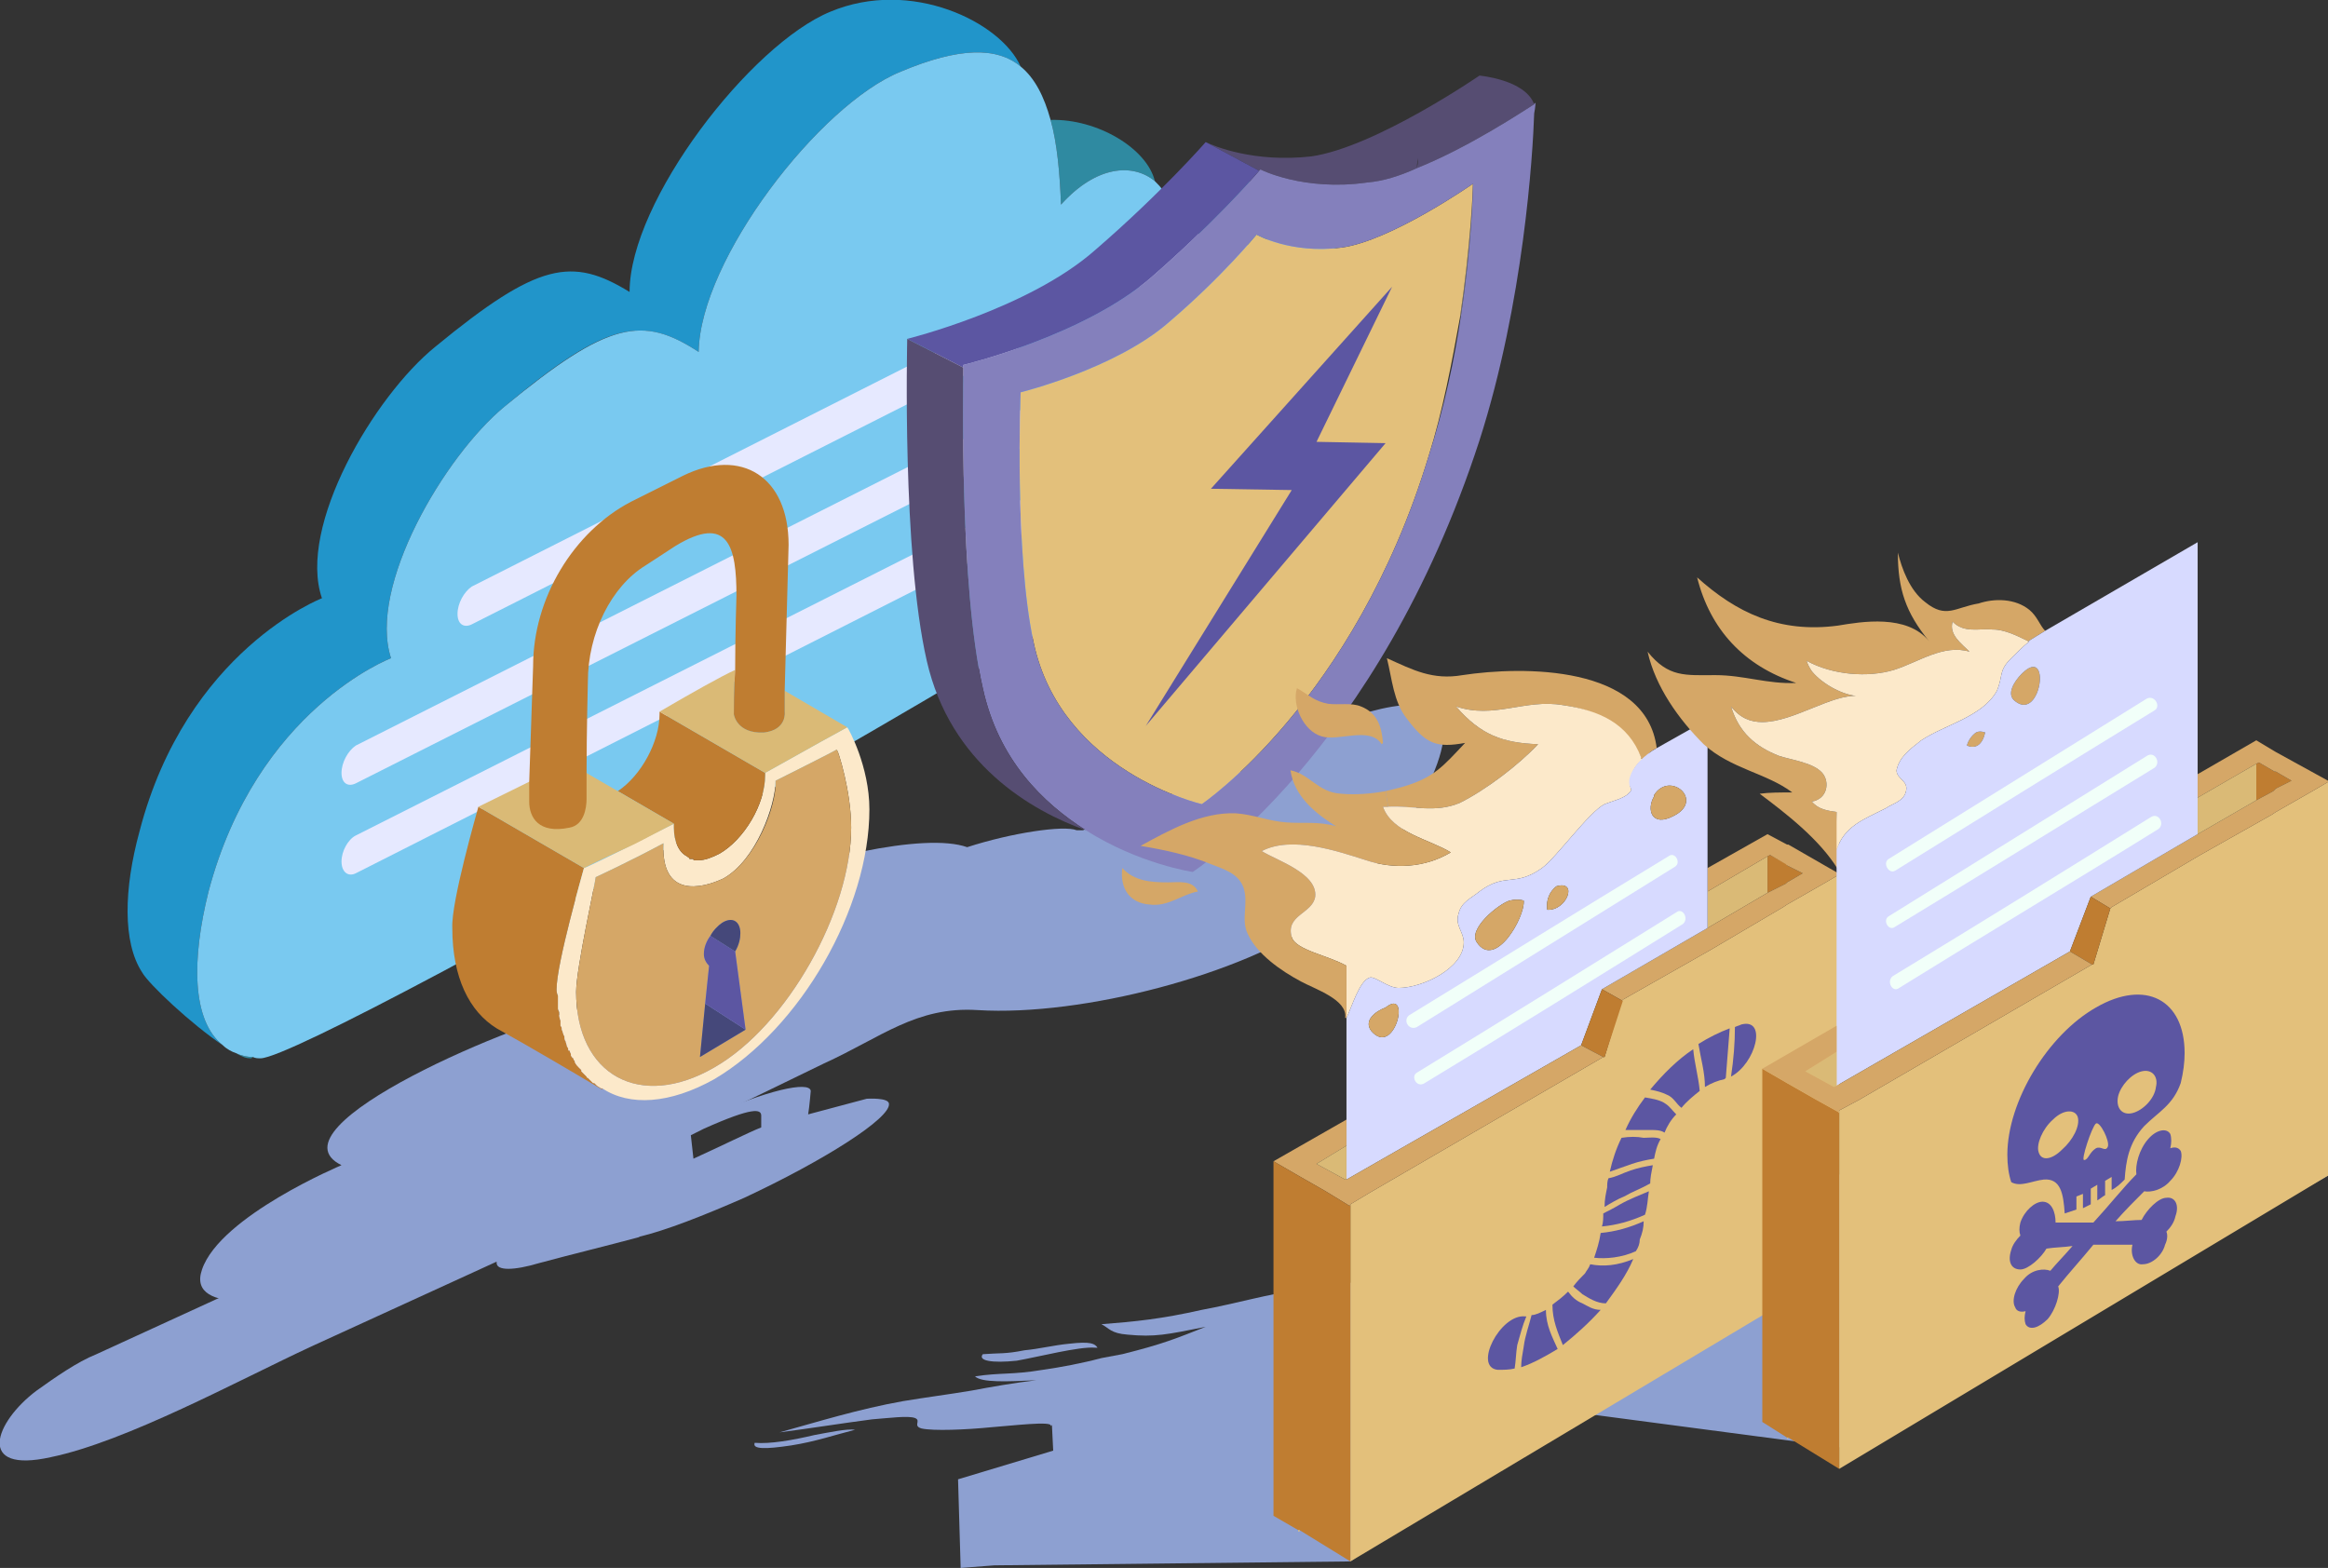 <?xml version="1.0" encoding="UTF-8"?>
<!DOCTYPE svg PUBLIC "-//W3C//DTD SVG 1.1//EN" "http://www.w3.org/Graphics/SVG/1.1/DTD/svg11.dtd">
<!-- Creator: CorelDRAW X7 -->
<svg xmlns="http://www.w3.org/2000/svg" xml:space="preserve" width="100%" height="100%" version="1.1" style="shape-rendering:geometricPrecision; text-rendering:geometricPrecision; image-rendering:optimizeQuality; fill-rule:evenodd; clip-rule:evenodd"
viewBox="0 0 1786 1203"
 xmlns:xlink="http://www.w3.org/1999/xlink">
 <rect x="0" y="0" width="1786" height="1203" fill="#333333" stroke="none"/>
 <defs>
  <style type="text/css">
   <![CDATA[
    .fil20 {fill:#DABA76}
    .fil10 {fill:#D5A767;fill-rule:nonzero}
    .fil13 {fill:#DABA76;fill-rule:nonzero}
    .fil0 {fill:#8DA0D1;fill-rule:nonzero}
    .fil2 {fill:#2195CA;fill-rule:nonzero}
    .fil1 {fill:#2F8AA1;fill-rule:nonzero}
    .fil19 {fill:#45487A;fill-rule:nonzero}
    .fil7 {fill:#564D72;fill-rule:nonzero}
    .fil9 {fill:#5C56A2;fill-rule:nonzero}
    .fil5 {fill:#6E6E6E;fill-rule:nonzero}
    .fil3 {fill:#79C9F0;fill-rule:nonzero}
    .fil8 {fill:#8480BC;fill-rule:nonzero}
    .fil17 {fill:#A8A8A8;fill-rule:nonzero}
    .fil12 {fill:#BF7D31;fill-rule:nonzero}
    .fil14 {fill:#D7DAFF;fill-rule:nonzero}
    .fil6 {fill:#E3C07B;fill-rule:nonzero}
    .fil4 {fill:#E6E9FF;fill-rule:nonzero}
    .fil16 {fill:#F1FFF9;fill-rule:nonzero}
    .fil15 {fill:#F6C96B;fill-rule:nonzero}
    .fil18 {fill:#FCA30B;fill-rule:nonzero}
    .fil11 {fill:#FCE9CA;fill-rule:nonzero}
   ]]>
  </style>
 </defs>
 <g id="Layer_x0020_1">
  <g id="_2098584384960">
   <path class="fil0" d="M1051 546c0,0 -67,36 -113,51 -42,15 -74,21 -79,22l-1 0c0,0 -10,7 -27,18 -2,0 -3,0 -5,0l0 0c-10,-4 -50,2 -84,13 -65,-23 -345,79 -290,123 -50,8 -249,92 -190,121 0,0 -93,39 -107,80 -13,37 67,22 85,18 26,-5 50,-15 77,-27 67,-30 192,-89 315,-149 44,-20 71,-44 118,-41 81,5 204,-28 261,-69 33,-25 64,-63 82,-98 33,-66 6,-75 -42,-62z"/>
   <path class="fil1" d="M192 812c1,0 1,0 2,-1 -4,0 -9,-1 -13,-3 5,3 8,4 11,4z"/>
   <path class="fil1" d="M894 220c44,-29 96,-51 129,-30 5,3 9,8 11,14 0,0 0,0 0,0 -2,-13 -56,-55 -65,-60 -20,-13 -48,-9 -77,2 12,16 15,43 2,74z"/>
   <path class="fil1" d="M886 139l0 0c-6,-25 -44,-48 -80,-47 5,18 7,40 8,65 27,-30 55,-32 72,-18z"/>
   <path class="fil2" d="M160 684c37,-140 140,-179 140,-179 -18,-55 41,-155 87,-193 79,-66 106,-70 149,-42 1,-71 93,-190 155,-215 45,-19 74,-19 92,-4 0,0 0,0 0,0 -15,-34 -84,-68 -146,-42 -61,25 -154,145 -154,215 -44,-27 -70,-23 -149,42 -47,38 -106,138 -87,193 0,0 -104,40 -140,179 -12,44 -13,85 2,108 5,9 38,40 62,56 -24,-19 -24,-66 -11,-118z"/>
   <path class="fil3" d="M1034 204c-2,-6 -6,-11 -11,-14 -33,-21 -85,1 -129,30 13,-31 10,-58 -2,-74 -1,-2 -4,-5 -6,-7 -17,-14 -45,-12 -72,18 -1,-25 -3,-47 -8,-65 -5,-18 -12,-32 -23,-41 -18,-15 -47,-15 -92,4 -62,25 -154,144 -155,215 -43,-28 -69,-24 -149,42 -46,38 -105,138 -87,193 0,0 -103,39 -140,179 -13,52 -13,99 11,118 3,3 7,5 10,6 4,2 9,3 13,3 2,1 4,1 6,1 42,-1 762,-411 804,-463 32,-38 47,-111 30,-145z"/>
   <path class="fil4" d="M831 305c0,8 -5,17 -11,20l-547 276c-6,3 -11,0 -11,-8 0,-8 5,-17 11,-21l547 -276c6,-3 11,1 11,9z"/>
   <path class="fil4" d="M920 183c0,8 -5,17 -12,20l-546 276c-6,3 -11,0 -11,-8 0,-8 5,-17 11,-21l546 -276c7,-3 12,1 12,9z"/>
   <path class="fil4" d="M831 373c0,8 -5,17 -11,20l-547 277c-6,3 -11,-1 -11,-9 0,-8 5,-17 11,-20l547 -276c6,-4 11,0 11,8z"/>
   <path class="fil5" d="M1120 244c8,-54 10,-97 10,-102 0,5 -1,46 -9,99 0,1 -1,2 -1,3z"/>
   <path class="fil6" d="M922 617c0,0 -108,-25 -129,-124 -15,-69 -10,-192 -10,-192 0,0 73,-18 114,-54 41,-35 67,-67 67,-67 0,0 26,15 65,10 38,-5 101,-49 101,-49 0,0 0,0 0,1 0,5 -2,48 -10,102 -6,33 -13,71 -24,106 -57,188 -174,267 -174,267z"/>
   <path class="fil7" d="M925 109c6,3 37,16 81,11 49,-7 129,-62 129,-62 0,0 35,3 42,22 -8,5 -50,33 -90,49 1,-4 1,-7 1,-8 0,1 -1,4 -1,8 -13,6 -26,10 -38,11 -49,7 -82,-10 -82,-10 0,0 0,0 -1,1l-41 -22z"/>
   <path class="fil8" d="M739 282c0,-1 0,-2 0,-2 0,0 92,-22 144,-67 46,-40 78,-76 83,-82 1,-1 1,-1 1,-1 0,0 33,17 82,10 12,-1 25,-5 38,-11 0,0 0,0 0,0 40,-16 82,-44 90,-49 0,-1 1,-1 1,-1 0,0 0,3 -1,8 0,0 0,0 0,0 -1,31 -8,145 -42,251 -78,240 -220,331 -220,331 0,0 -41,-6 -82,-32 -33,-21 -67,-54 -79,-109 -18,-79 -15,-229 -15,-246zm54 211c21,99 129,124 129,124 0,0 117,-79 174,-267 12,-37 20,-75 25,-109 8,-53 9,-94 9,-99 0,-1 0,-1 0,-1 0,0 -63,44 -101,49 -39,5 -65,-10 -65,-10 0,0 -26,32 -67,67 -41,36 -114,54 -114,54 0,0 -5,123 10,192z"/>
   <path class="fil9" d="M925 109l41 22c-5,6 -37,42 -83,82 -52,45 -144,67 -144,67 0,0 0,1 0,2l-43 -22 0 0c0,0 93,-23 144,-68 51,-44 85,-83 85,-83l0 0z"/>
   <path class="fil7" d="M833 637c-42,-15 -104,-51 -122,-130 -19,-83 -15,-243 -15,-247l43 22c0,17 -3,167 15,246 12,55 46,88 79,109z"/>
   <polygon class="fil9" points="1068,220 929,375 991,376 879,557 1063,340 1010,339 "/>
   <path class="fil10" d="M1271 574c-6,3 -7,5 -11,10 -10,-26 -33,-39 -61,-43 -29,-5 -53,11 -82,1 19,22 36,28 63,29 -15,16 -40,35 -60,45 -19,8 -36,2 -55,3l-2 -12c4,-1 8,-2 12,-3 25,-7 32,-16 49,-34 -22,4 -30,1 -45,-19 -10,-13 -11,-30 -15,-46 20,9 35,17 58,13 46,-7 141,-8 149,56z"/>
   <path class="fil11" d="M1033 710l0 0 84 -48 -84 48zm80 -56c-16,-10 -45,-15 -52,-35 2,0 3,0 4,0 19,-1 36,5 55,-3 20,-10 45,-29 60,-45 -27,-1 -44,-7 -63,-29 29,10 53,-6 82,-1 28,4 50,14 60,40l0 0c0,1 0,1 1,2 -5,4 -8,8 -9,16 -2,8 4,5 -3,11 -4,3 -12,5 -17,7 -12,6 -37,41 -48,49 -21,15 -28,3 -48,18 -6,5 -14,8 -16,17 -3,9 4,14 4,22 0,20 -32,35 -50,35 -8,0 -18,-9 -22,-8 -8,2 -14,23 -18,31l0 -40 0 0c-14,-8 -39,-12 -42,-22 -5,-17 16,-18 18,-31 2,-18 -30,-28 -41,-35 23,-12 58,0 80,7 21,7 45,6 65,-6z"/>
   <path class="fil0" d="M780 1044c17,-3 48,-11 60,-10l2 0c-2,-3 -5,-5 -22,-3 -11,1 -23,4 -34,5 -15,3 -19,2 -32,3 -4,5 7,7 26,5z"/>
   <path class="fil0" d="M625 1101c-17,4 -34,7 -46,6 -2,5 8,5 28,2 19,-3 33,-8 49,-12 -6,-1 -20,2 -31,4z"/>
   <path class="fil0" d="M1113 984c-3,1 -7,3 -9,4 -1,0 -1,-1 -1,-1l10 -3zm143 -19c-12,3 -23,5 -33,7 26,-1 57,-3 76,-1 1,-1 2,-2 3,-3l0 4 -50 4 0 0 -21 2 -61 18 -1 -23c27,-1 61,-7 87,-8zm489 -99l0 0 -21 1 -58 18 -2 -45 -154 46c-5,0 -7,-1 -15,-1 -16,1 -36,5 -53,9 -23,5 -32,9 -54,10 -15,0 -24,-2 -27,-5 0,7 9,10 33,11 -24,-1 -70,10 -93,15 -60,12 -104,16 -143,17 14,7 48,8 101,1 -29,6 -53,9 -81,14 -31,6 -48,10 -70,9 7,4 24,6 44,7l-34 10c-5,-8 -79,0 -118,6 -28,4 -51,11 -78,16 -31,7 -51,9 -77,11 6,3 7,7 20,8 21,2 30,0 60,-6 -23,9 -32,13 -64,21 -5,1 -11,2 -16,3 -15,4 -31,7 -45,9 -24,4 -32,2 -52,5 5,5 25,4 47,3 -17,2 -34,5 -50,8 -18,3 -34,5 -52,8 -34,6 -66,16 -95,24 23,-3 48,-7 71,-10 13,-1 28,-3 33,-1 5,2 -2,6 5,8 9,2 34,1 54,-1 14,-1 47,-5 45,-1 0,0 1,0 1,-1l1 20 -73 22 2 68 26 -2 0 0 0 0 1 0 272 -3 182 -128 1 15 197 26 370 -209 0 -47 -41 11z"/>
   <polygon class="fil6" points="1411,671 1411,974 1036,1198 1036,1151 1036,1149 1036,925 1036,924 1051,915 1230,811 1231,811 1244,768 1245,767 1312,729 1368,696 1371,694 1399,678 "/>
   <polygon class="fil12" points="1383,670 1371,677 1370,678 1356,685 1356,657 1358,656 1371,663 1371,664 "/>
   <polygon class="fil13" points="1356,657 1356,685 1310,712 1310,684 "/>
   <polygon class="fil10" points="1312,729 1312,729 1312,729 1245,767 1245,768 1229,759 1310,712 1310,712 1356,685 1370,678 1371,677 1383,670 1371,664 1370,663 1358,656 1356,657 1310,684 1310,666 1356,640 1371,648 1372,648 1412,671 1411,671 1399,678 1371,694 1368,696 "/>
   <path class="fil14" d="M1052 791c18,21 31,-34 11,-18 -8,3 -17,10 -11,18zm258 -107l0 28 -81 47 -16 43 -180 103 0 -46 0 -78c4,-8 10,-29 18,-31 4,-1 14,8 22,8 18,0 50,-15 50,-35 0,-8 -7,-13 -4,-22 2,-9 10,-12 16,-17 20,-15 27,-3 48,-18 11,-8 36,-43 48,-49 5,-2 13,-4 17,-7 7,-6 1,-3 2,-12 2,-10 12,-19 21,-24l39 -22 0 114 0 18zm-116 -4c-5,4 -8,10 -7,18 15,1 24,-23 7,-18zm-36 11l0 0c-9,3 -32,22 -25,32 14,21 37,-19 36,-32 -3,-1 -7,-1 -11,0zm111 -80c-6,10 -2,24 15,15 24,-12 -3,-35 -15,-16 0,0 0,0 0,1z"/>
   <path class="fil10" d="M1269 610c12,-19 39,4 15,16 -17,9 -21,-5 -15,-15 0,-1 0,-1 0,-1z"/>
   <polygon class="fil12" points="1245,768 1231,811 1230,811 1213,802 1229,759 "/>
   <polygon class="fil10" points="1033,905 1213,802 1230,811 1051,915 1036,924 1036,925 1035,925 1017,914 1017,914 996,902 996,902 977,891 1033,859 1033,879 1010,893 1032,905 "/>
   <path class="fil10" d="M1194 680c17,-5 8,19 -7,18 -1,-8 2,-14 7,-18z"/>
   <path class="fil10" d="M1169 691c1,13 -22,53 -36,32 -7,-10 16,-29 25,-32l0 0c4,-1 8,-1 11,0z"/>
   <path class="fil10" d="M1061 619c7,20 36,25 52,35 -20,12 -44,13 -65,6 -22,-7 -57,-19 -80,-7 11,7 43,17 41,35 -2,13 -23,14 -18,31 3,10 28,14 42,22l0 40c0,0 0,0 -1,0 2,-14 -23,-22 -34,-28 -15,-8 -34,-21 -41,-37 -5,-11 1,-23 -3,-35 -4,-11 -15,-14 -25,-18 -17,-7 -36,-11 -54,-14 22,-12 47,-26 73,-25 14,1 25,6 39,7 12,1 25,-1 38,3 -16,-10 -32,-23 -35,-43 15,3 21,17 39,18 11,1 23,0 34,-2l2 12c-1,0 -2,0 -4,0z"/>
   <path class="fil10" d="M1063 773c20,-16 7,39 -11,18 -6,-8 3,-15 11,-18z"/>
   <path class="fil10" d="M1061 570l-1 1c-9,-14 -33,-2 -46,-6 -14,-4 -23,-24 -19,-37 9,5 13,10 24,12 8,1 18,-1 25,2 13,5 16,16 17,28z"/>
   <polygon class="fil12" points="1036,1151 1036,1198 997,1174 997,1174 996,1174 977,1163 977,891 996,902 996,902 1017,914 1017,914 1035,925 1036,925 1036,1149 "/>
   <polygon class="fil13" points="1033,879 1033,905 1032,905 1010,893 "/>
   <polygon class="fil15" points="997,1174 997,1175 996,1175 996,1174 997,1174 "/>
   <path class="fil10" d="M896 677c8,0 19,-2 23,7 -12,2 -23,12 -37,10 -15,-1 -23,-12 -21,-28 9,10 22,11 35,11z"/>
   <path class="fil16" d="M1087 788c66,-41 132,-82 198,-123 5,-3 0,-12 -5,-8 -66,40 -132,81 -199,122 -5,4 0,12 6,9z"/>
   <path class="fil16" d="M1093 831c66,-40 132,-81 198,-122 5,-4 0,-13 -5,-9 -66,41 -132,82 -199,123 -5,3 0,12 6,8z"/>
   <path class="fil9" d="M1303 801c8,-5 16,-9 24,-12 -1,13 -2,25 -3,38 -1,1 -1,1 -1,1 -5,1 -10,3 -15,6 0,-11 -3,-21 -5,-33z"/>
   <path class="fil9" d="M1279 840c-4,-2 -8,-3 -13,-4 10,-12 21,-23 33,-31 1,11 4,21 5,32 -5,4 -10,8 -14,13 -4,-3 -6,-8 -11,-10z"/>
   <path class="fil9" d="M1267 867c-7,0 -14,0 -20,0 4,-9 9,-17 15,-25 6,1 12,2 16,5 3,2 5,5 8,8 -4,4 -7,9 -9,14 -3,-2 -7,-2 -10,-2z"/>
   <path class="fil9" d="M1252 893c-6,2 -11,4 -17,6 2,-9 5,-18 9,-26 6,-1 12,-1 17,0 3,0 10,-1 13,1 -3,5 -4,10 -5,15 -6,1 -11,2 -17,4z"/>
   <path class="fil9" d="M1246 918c-5,2 -10,5 -15,8 0,-6 1,-10 2,-15 0,-2 0,-5 1,-7 6,-1 11,-4 17,-6 6,-2 11,-3 17,-4 -1,5 -2,10 -2,14 -7,4 -13,6 -20,10z"/>
   <path class="fil9" d="M1229 941c1,-3 1,-7 1,-10 4,-2 8,-4 13,-7 7,-4 15,-7 22,-10 -1,6 -1,12 -3,18 -11,5 -22,8 -33,9z"/>
   <path class="fil9" d="M1255 960c-11,5 -23,6 -32,5 2,-6 4,-12 5,-19 11,-1 22,-4 33,-9 0,5 -1,9 -3,14 0,3 -1,6 -3,9z"/>
   <path class="fil9" d="M1214 993c-2,-2 -5,-4 -7,-6 3,-4 6,-7 9,-10 1,-2 3,-4 4,-7 10,2 21,1 33,-4 -5,12 -13,23 -21,34 -7,0 -13,-4 -18,-7z"/>
   <path class="fil9" d="M1191 1001c4,-3 8,-6 12,-10 3,4 6,7 11,9 4,2 8,5 14,5 -9,10 -19,19 -29,27 -4,-10 -8,-19 -8,-31z"/>
   <path class="fil9" d="M1170 1010c0,0 0,0 1,0 -3,7 -5,15 -7,22 -1,6 -1,12 -2,18 -4,1 -9,1 -13,1 -19,-2 2,-43 21,-41z"/>
   <path class="fil9" d="M1169 1033c1,-8 4,-16 6,-24 3,0 7,-2 11,-4 0,12 5,21 9,30 -10,6 -19,11 -28,14 0,-5 1,-10 2,-16z"/>
   <path class="fil9" d="M1331 788c2,-1 3,-1 5,-2 20,-5 11,30 -8,40 2,-13 3,-26 3,-38z"/>
   <path class="fil10" d="M1390 615c12,-2 14,-15 8,-22 -7,-8 -24,-10 -33,-13 -18,-7 -31,-18 -37,-38 7,9 15,12 24,12 24,0 54,-22 74,-20 -11,0 -28,-9 -36,-19 -2,-3 -3,-5 -4,-8 20,11 47,13 67,7 19,-6 38,-20 58,-14 -6,-6 -16,-13 -13,-23 9,9 20,5 31,6 9,0 19,5 27,9l13 -8c-4,-4 -6,-11 -12,-16 -11,-9 -27,-9 -39,-5 -18,3 -25,12 -41,-1 -12,-9 -18,-26 -21,-38 0,28 6,46 24,68 -17,-21 -52,-15 -70,-12 -45,6 -78,-10 -108,-37 10,40 36,68 76,81 -22,1 -40,-6 -62,-6 -23,0 -36,2 -52,-18 6,27 24,52 43,71 21,19 48,22 68,37 -9,0 -18,0 -25,1 20,15 46,35 60,58 1,-5 0,-12 1,-15l-2 -29c-7,-1 -14,-2 -19,-8z"/>
   <path class="fil10" d="M1523 562c-3,-1 -5,-1 -7,0 0,0 0,0 0,0 0,0 0,0 0,0 -3,2 -6,6 -7,10 7,3 12,-1 14,-10z"/>
   <path class="fil10" d="M1551 517l0 0c-6,6 -12,16 -5,21 20,16 28,-44 5,-21z"/>
   <path class="fil11" d="M1447 620c4,-3 13,-5 15,-12 3,-9 -7,-10 -7,-17 2,-10 10,-16 19,-23 18,-12 47,-18 58,-38 5,-12 1,-15 11,-25 4,-4 9,-9 14,-13l0 0c0,0 0,0 -1,0 -8,-4 -18,-9 -27,-9 -11,-1 -22,3 -31,-6 -3,10 7,17 13,23 -20,-6 -39,8 -58,14 -20,6 -47,4 -67,-7 1,3 2,5 4,8 8,10 25,19 36,19 -20,-2 -50,20 -74,20 -9,0 -17,-3 -24,-12 6,20 19,31 37,38 9,3 26,5 33,13 6,7 4,20 -8,22 5,6 12,7 19,8l0 29c6,-18 20,-23 38,-32z"/>
   <polygon class="fil6" points="1746,623 1743,625 1688,656 1620,696 1619,697 1606,740 1605,740 1426,844 1411,852 1411,854 1411,1078 1411,1080 1411,1127 1786,902 1786,600 1774,607 "/>
   <polygon class="fil12" points="1744,607 1746,605 1758,599 1746,592 1745,592 1733,585 1731,586 1731,614 "/>
   <polygon class="fil10" points="1746,577 1746,577 1731,568 1686,594 1686,612 1731,586 1733,585 1745,592 1746,592 1758,599 1746,605 1744,607 1731,614 1686,640 1604,688 1619,697 1620,696 1688,656 1743,625 1746,623 1774,607 1786,600 1786,599 "/>
   <polygon class="fil13" points="1731,614 1731,586 1686,612 1686,640 "/>
   <path class="fil14" d="M1516 562c0,0 0,0 0,0 0,0 0,0 0,0 2,-1 4,-1 7,0 -2,9 -7,13 -14,10 1,-4 4,-8 7,-10zm35 -45l0 0c23,-23 15,37 -5,21 -7,-5 -1,-15 5,-21zm-142 316l179 -103 16 -42 82 -48 0 -28 0 -18 0 -178 -117 68 -13 8c1,0 1,0 1,0l0 0c-5,4 -10,9 -14,13 -10,10 -6,13 -11,25 -11,20 -40,26 -58,38 -9,7 -17,13 -19,23 0,7 10,8 7,17 -2,7 -11,9 -15,12 -18,9 -32,14 -38,32l0 135 0 20 0 26z"/>
   <polygon class="fil12" points="1605,740 1606,740 1619,697 1604,688 1588,730 "/>
   <polygon class="fil12" points="1411,1078 1411,854 1410,853 1392,843 1392,843 1371,831 1371,831 1352,820 1352,1091 1371,1103 1372,1103 1372,1103 1411,1127 1411,1080 "/>
   <polygon class="fil13" points="1385,822 1407,834 1409,833 1409,807 "/>
   <polygon class="fil10" points="1371,831 1392,843 1392,843 1410,853 1411,854 1411,852 1426,844 1605,740 1588,730 1409,833 1407,834 1385,822 1409,807 1409,787 1352,820 1371,831 "/>
   <polygon class="fil15" points="1371,1103 1371,1104 1372,1103 1372,1103 1372,1103 "/>
   <path class="fil16" d="M1454 668c66,-41 132,-82 199,-123 5,-3 0,-12 -6,-9 -66,41 -132,82 -198,123 -5,3 0,12 5,9z"/>
   <path class="fil16" d="M1454 711c66,-40 132,-81 199,-122 5,-4 0,-13 -6,-9 -66,41 -132,82 -198,123 -5,3 0,12 5,8z"/>
   <path class="fil16" d="M1457 758c66,-41 133,-81 199,-122 5,-4 0,-13 -6,-9 -66,41 -132,82 -198,122 -5,4 0,13 5,9z"/>
   <path class="fil9" d="M1654 834c-1,9 -10,18 -18,20 -8,2 -13,-4 -11,-13 2,-8 10,-17 18,-19 8,-2 13,4 11,12zm-37 46c-2,4 -5,-1 -9,1 -5,3 -6,9 -9,9 -3,1 6,-26 9,-28 3,-2 11,14 9,18zm-35 2c-8,8 -16,9 -18,2 -2,-6 3,-18 11,-25 8,-8 17,-8 19,-2 2,7 -4,18 -12,25zm91 -51c2,-8 3,-16 3,-23 0,-41 -30,-57 -68,-35 -37,21 -68,72 -68,113 0,8 1,15 3,21 7,4 16,-1 25,-2 13,-1 15,11 16,26 3,-1 6,-2 9,-3l0 -10 5 -2 0 11c2,-1 4,-2 6,-3l0 -12 5 -3 0 12c2,-1 4,-3 6,-4l0 -11 5 -3 0 10c4,-2 7,-5 10,-8 1,-14 3,-28 15,-41 11,-11 22,-16 28,-33l0 0 0 0z"/>
   <path class="fil9" d="M1550 974c-7,0 -10,-6 -7,-15 1,-4 4,-8 7,-11 -1,-3 -1,-6 0,-10 3,-9 11,-16 17,-16 7,0 10,8 10,16 8,0 19,0 29,0 12,-13 23,-27 33,-37 -1,-7 2,-19 9,-27 6,-7 14,-9 17,-4 1,3 1,7 0,11 3,-1 6,-1 8,2 2,5 -1,16 -8,23 -6,7 -15,9 -20,8 -7,7 -15,15 -22,23 7,0 14,-1 20,-1 4,-8 13,-17 19,-17 7,-1 10,6 7,14 -1,5 -4,9 -7,12 1,2 1,6 -1,10 -2,8 -10,15 -17,15 -6,1 -10,-7 -8,-15 -9,0 -19,0 -30,0 -9,11 -19,22 -27,32 2,5 -2,18 -8,25 -7,7 -14,9 -17,4 -1,-3 -1,-6 0,-10 -4,1 -7,0 -8,-3 -3,-5 0,-15 7,-22 6,-7 15,-8 20,-6l0 0c5,-6 11,-12 17,-19 -7,1 -14,1 -20,2 -4,7 -14,16 -20,16z"/>
   <path class="fil12" d="M367 619c-1,4 -21,73 -20,93 0,38 13,64 34,77 27,15 54,31 81,47 0,0 0,0 0,-1 -1,0 -1,0 -1,0 -1,-1 -2,-1 -2,-2 -1,0 -1,0 -1,0 -1,-1 -1,-1 -2,-2 0,0 0,0 -1,0 -1,-1 -2,-2 -4,-4 0,0 -1,0 -1,-1 0,0 -1,-1 -1,-1 -1,-1 -2,-2 -3,-3 0,0 0,-1 0,-1 -1,-1 -1,-1 -2,-2 -1,-1 -2,-2 -3,-4 0,-1 0,-1 -1,-2 0,0 0,0 0,-1 -1,0 -1,-1 -2,-2 0,0 0,-1 0,-1 0,-1 -1,-2 -1,-3 0,0 0,0 -1,0 0,-1 0,-2 -1,-3 0,-1 -1,-3 -1,-4 -1,-1 -1,-3 -1,-4 -1,-1 -1,-3 -2,-5 0,-1 0,-2 -1,-3 0,0 0,0 0,0 0,-2 0,-3 0,-4 -1,-2 -1,-4 -1,-6 0,-1 -1,-2 -1,-3 0,0 0,-1 0,-1 0,-1 0,-3 0,-4 0,-2 0,-3 0,-5l0 0c-1,-2 -1,-4 -1,-5 0,-20 20,-89 21,-93l-81 -47z"/>
   <g>
    <path class="fil11" d="M448 666c-1,4 -21,73 -21,93 0,1 0,3 1,5l0 0c0,2 0,3 0,5 0,1 0,3 0,4 0,0 0,1 0,1 0,1 1,2 1,3 0,2 0,4 1,6 0,1 0,2 0,4 0,0 0,0 0,0 1,1 1,2 1,3 1,2 1,4 2,5 0,1 0,3 1,4 0,1 1,3 1,4 1,1 1,2 1,3 0,0 1,0 1,0 0,1 1,2 1,3 0,0 0,1 0,1 1,1 1,2 2,2 0,1 0,1 0,1 1,1 1,1 1,2 1,2 2,3 3,4 1,1 1,1 2,2 0,0 0,1 0,1 1,1 2,2 3,3 0,0 1,1 1,1 0,1 1,1 1,1 2,2 3,3 4,4 1,0 1,0 1,0 1,1 1,1 2,2 0,0 0,0 0,0 1,1 2,1 3,2 0,0 0,0 1,0 21,14 52,12 86,-7 66,-39 119,-131 119,-207 0,-33 -16,-62 -17,-63 -2,1 -31,17 -63,35 0,0 0,1 0,2 0,22 -16,49 -35,60 -6,3 -11,5 -16,5 0,0 -1,0 -1,0 0,0 -1,0 -1,0 -1,0 -1,0 -1,0 -1,0 -1,0 -1,-1 0,0 -1,0 -1,0 0,0 0,0 -1,0 0,0 0,0 -1,0 0,-1 -1,-1 -2,-2l0 0 -18 -10 0 0 0 0 -10 -6c-27,14 -50,25 -51,25zm61 -19c-2,42 29,35 46,27 25,-14 40,-56 40,-75 0,0 46,-23 47,-24 1,1 11,32 11,60 0,64 -49,152 -105,184 -57,33 -106,6 -106,-58 0,-18 15,-85 15,-88 2,-1 24,-11 52,-26l-10 -6c6,-3 12,-6 18,-9 0,1 0,2 0,3 0,11 4,19 10,22l-18 -10z"/>
   </g>
   <path class="fil10" d="M540 732c0,4 2,7 4,9l-3 29 -4 41 35 -21 0 0 -8 -60 0 0c3,-5 4,-10 4,-14 0,-9 -6,-13 -14,-8 -3,2 -7,6 -9,10 -3,4 -5,9 -5,14zm-31 -85c-2,42 29,35 46,27 25,-14 41,-56 40,-75 0,0 46,-23 47,-24 1,1 11,32 11,60 0,64 -49,152 -105,184 -57,33 -106,6 -106,-58 0,-18 15,-85 15,-88 2,-1 24,-11 52,-26l0 1c0,0 0,-1 0,-1z"/>
   <path class="fil17" d="M446 822c0,0 0,-1 0,-1 0,0 0,1 0,1z"/>
   <path class="fil12" d="M474 607l43 25c0,1 0,2 0,3 0,11 4,19 10,22 1,1 2,1 2,2 1,0 1,0 1,0 1,0 1,0 1,0 0,0 1,0 1,0 0,1 0,1 1,1 0,0 0,0 1,0 0,0 1,0 1,0 0,0 1,0 1,0 5,0 10,-2 16,-5 19,-11 35,-38 35,-60 0,-1 0,-2 0,-2l-81 -47c0,0 0,1 0,2 0,21 -14,47 -32,59z"/>
   <path class="fil13" d="M506 546l81 47c32,-18 61,-34 63,-35l-48 -28c0,7 0,13 0,16 0,0 2,14 -16,16 -21,1 -23,-14 -23,-14 0,-5 0,-19 1,-34 -11,5 -34,18 -58,32z"/>
   <path class="fil18" d="M509 647l0 1c0,0 0,-1 0,-1l0 0z"/>
   <path class="fil17" d="M532 659c0,0 -1,0 -1,0 0,0 1,0 1,0z"/>
   <polygon class="fil19" points="541,770 537,811 572,790 "/>
   <path class="fil9" d="M544 741l-3 29 31 20 0 0 -8 -60 -19 -12c-3,4 -5,9 -5,14 0,4 2,7 4,9z"/>
   <path class="fil19" d="M545 718l19 12 0 0c3,-5 4,-10 4,-14 0,-9 -6,-13 -14,-8 -3,2 -7,6 -9,10z"/>
   <path class="fil20" d="M367 619l81 47c12,-6 25,-12 38,-18 10,-5 21,-11 31,-16l-81 -47 -69 34z"/>
   <path class="fil12" d="M409 511c0,0 -2,60 -3,89l0 0 0 0c0,7 0,13 0,15 0,12 7,25 31,20 11,-2 13,-15 13,-22l0 -5c0,-5 0,-10 0,-15l-4 -3 4 3c0,-30 1,-70 1,-70 0,-37 18,-73 44,-89l23 -15c41,-25 47,1 47,38 0,0 -1,30 -1,57l2 -2 -2 2c-1,15 -1,29 -1,34 0,0 2,15 23,14 18,-2 16,-16 16,-16 0,-3 0,-9 0,-16l0 0c1,-36 3,-112 3,-112 0,-52 -36,-75 -81,-53l-40 20c-44,23 -75,74 -75,126zm160 0l0 0 0 0 0 0z"/>
   <path class="fil0" d="M540 866c38,-17 44,-15 44,-10 0,0 0,5 0,9 -10,4 -30,14 -52,24l-2 -18 10 -5zm125 -23l-45 12c1,-6 2,-18 2,-18 -1,-8 -35,0 -77,19l-16 7 -3 -19c0,-3 -5,-3 -12,-1 -2,0 -4,1 -6,2 -2,0 -4,1 -5,1 -2,1 -3,1 -4,1l-1 0 -5 2c-9,2 -20,6 -31,12l-388 178c-15,6 -32,18 -46,28 -32,24 -47,64 11,51 58,-12 144,-59 200,-85l142 -65c0,1 0,1 0,1 0,6 13,6 33,0 26,-7 51,-13 77,-20 0,0 -1,0 -1,0 21,-5 49,-16 81,-30 62,-29 112,-61 111,-72 0,-5 -16,-4 -17,-4z"/>
  </g>
 </g>
</svg>
